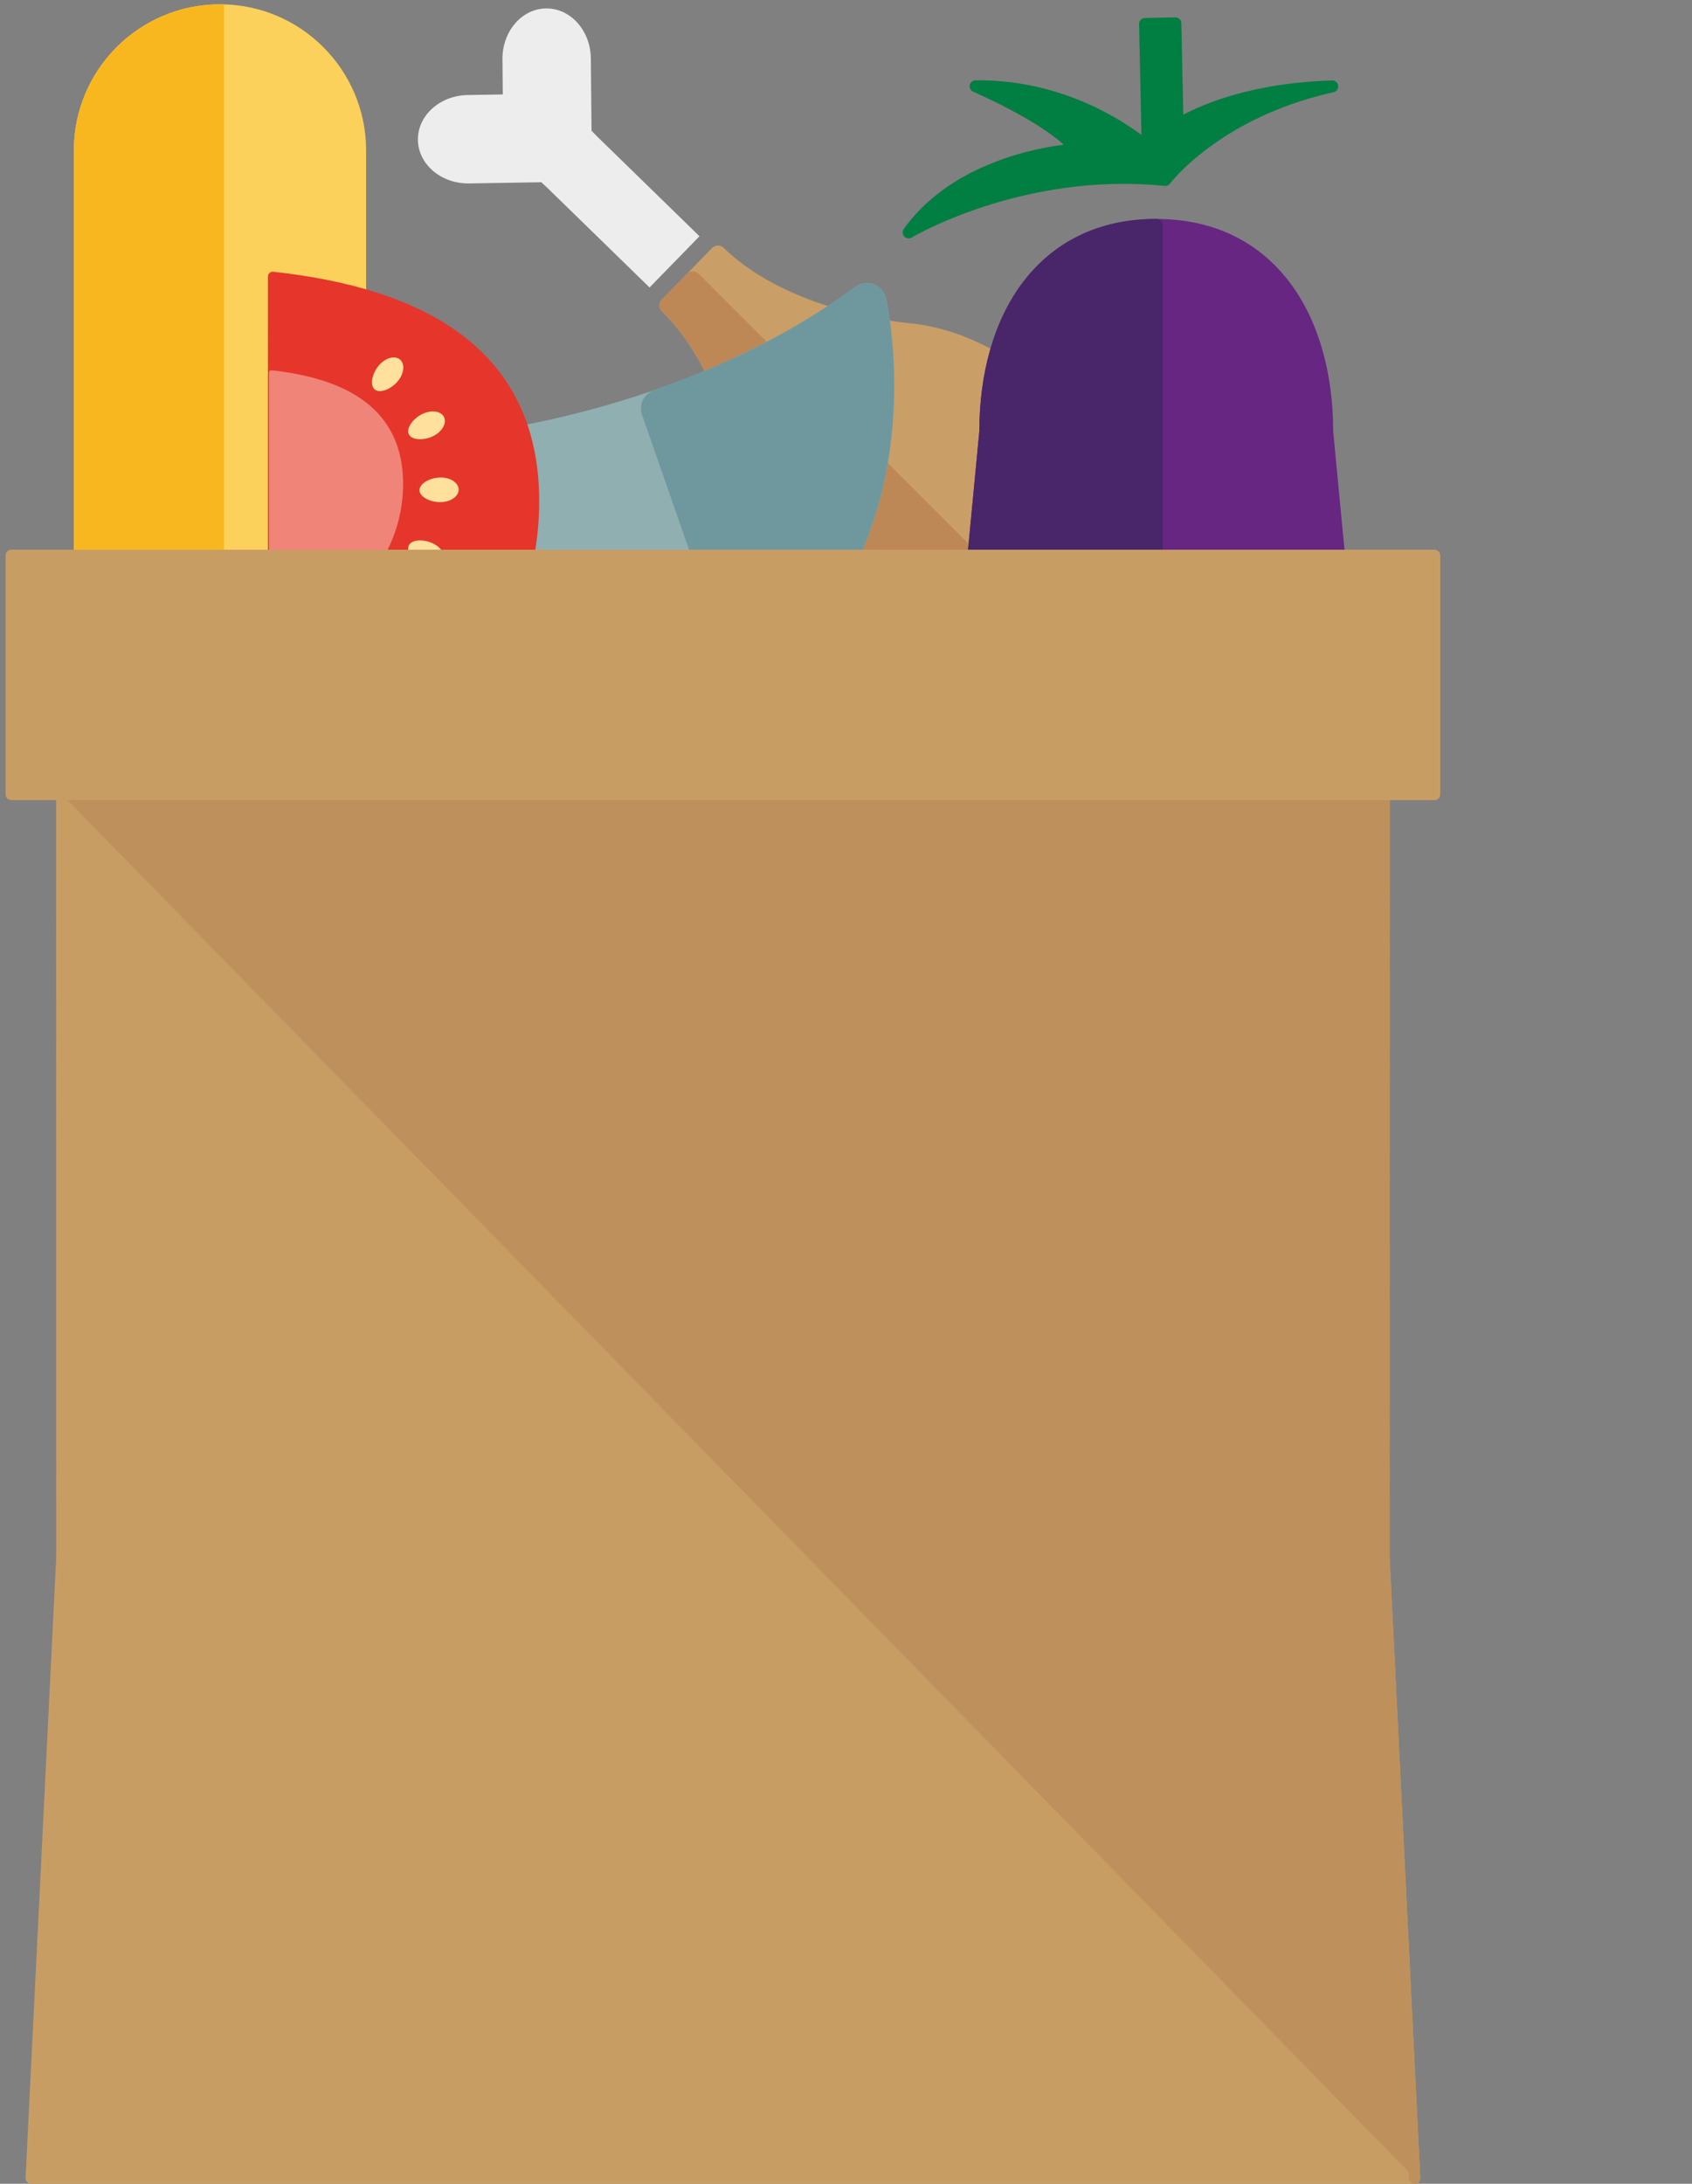 <?xml version="1.0" encoding="utf-8"?>
<!-- Generator: Adobe Illustrator 15.0.2, SVG Export Plug-In . SVG Version: 6.00 Build 0)  -->
<!DOCTYPE svg PUBLIC "-//W3C//DTD SVG 1.1//EN" "http://www.w3.org/Graphics/SVG/1.1/DTD/svg11.dtd">
<svg version="1.1" id="Lager_1" xmlns="http://www.w3.org/2000/svg" xmlns:xlink="http://www.w3.org/1999/xlink" x="0px" y="0px"
	 width="200.961px" height="259.292px" viewBox="0 0 200.961 259.292" enable-background="new 0 0 200.961 259.292"
	 xml:space="preserve">
<rect x="0" y="0" width="200.961" height="259.292" fill="#808080" stroke="none"/>
<g>
	<g>
		<path fill="#EEEDED" d="M77.148,34.134l-4.258-4.15l-7.894-7.693l-0.702-0.651l-8.579,0.139c-3.309,0.052-6.031-2.255-6.078-5.152
			l0,0c-0.047-2.898,2.601-5.29,5.909-5.344l2.422-0.04l1.749-0.028L59.7,9.466l-0.022-2.422C59.647,3.735,61.968,1.028,64.867,1
			l0,0c2.898-0.029,5.274,2.633,5.307,5.943l0.083,8.579l0.669,0.685l7.894,7.693l4.259,4.151L77.148,34.134z"/>
	</g>
	<g>
		
			<path fill="none" stroke="#CBCACA" stroke-width="1.973" stroke-linecap="round" stroke-linejoin="round" stroke-miterlimit="10" d="
			M64.867,1"/>
	</g>
	<g>
		
			<path fill="#CA9E67" stroke="#CA9E67" stroke-width="1.973" stroke-linecap="round" stroke-linejoin="round" stroke-miterlimit="10" d="
			M117.542,77.375c1.227,1.195,2.172,2.569,2.841,4.04c2.383-0.727,4.537-1.982,6.298-3.789l1.159-1.189
			c6.993-7.176,5.164-20.302-4.086-29.317c-4.626-4.508-10.23-7.134-15.554-7.737c0,0-14.539-1.067-22.926-9.241l-5.969,6.125
			c8.387,8.174,9.828,22.681,9.828,22.681c0.741,5.304,3.51,10.84,8.135,15.348c0.823,0.802,1.679,1.542,2.557,2.225
			C105.025,72.34,112.643,72.602,117.542,77.375z"/>
	</g>
	<g>
		
			<path fill="#BD8855" stroke="#BD8855" stroke-width="1.973" stroke-linecap="round" stroke-linejoin="round" stroke-miterlimit="10" d="
			M117.542,77.375c1.227,1.195,2.172,2.569,2.841,4.04c2.383-0.727,4.537-1.982,6.298-3.789L82.29,33.204l-2.985,3.062
			c8.387,8.174,9.828,22.681,9.828,22.681c0.741,5.304,3.51,10.84,8.135,15.348c0.823,0.802,1.679,1.542,2.557,2.225
			C105.025,72.34,112.643,72.602,117.542,77.375z"/>
	</g>
</g>
<g>
	
		<path fill="#90AFB0" stroke="#90AFB0" stroke-width="4.625" stroke-linecap="round" stroke-linejoin="round" stroke-miterlimit="10" d="
		M49.873,54.446c0,0,12.368,25.863,38.536,25.099c20.969-15.678,14.566-43.623,14.566-43.623
		C79.246,53.278,49.873,54.446,49.873,54.446z"/>
</g>
<g>
	
		<path fill="#6F989E" stroke="#6F989E" stroke-width="4.625" stroke-linecap="round" stroke-linejoin="round" stroke-miterlimit="10" d="
		M78.441,48.514c7.927-2.747,16.549-6.753,24.534-12.593c0,0,6.262,27.333-13.885,43.102L78.441,48.514z"/>
</g>
<g>
	
		<path fill="#FBD15B" stroke="#FBD15B" stroke-width="0.979" stroke-linecap="round" stroke-linejoin="round" stroke-miterlimit="10" d="
		M42.994,214.387c0,9.315-7.552,16.866-16.866,16.866l0,0c-9.315,0-16.866-7.551-16.866-16.866V17.867
		c0-9.314,7.552-16.866,16.866-16.866l0,0c9.314,0,16.866,7.552,16.866,16.866V214.387z"/>
	<path fill="#F9B71F" stroke="#F9B71F" stroke-width="0.979" stroke-miterlimit="10" d="M26.128,1L26.128,1
		C16.813,1,9.262,8.552,9.262,17.866v196.52c0,9.314,7.552,16.866,16.866,16.866l0,0V1z"/>
</g>
<g>
	
		<path fill="#662682" stroke="#662682" stroke-width="1.53" stroke-linecap="round" stroke-linejoin="round" stroke-miterlimit="10" d="
		M163.502,113.347c0,13.52-12.653,24.48-26.174,24.48l0,0c-13.518,0-26.172-10.962-26.172-24.48l5.926-62.105
		c0-13.521,6.729-24.48,20.246-24.48l0,0c13.52,0,20.25,10.959,20.25,24.48L163.502,113.347z"/>
	
		<path fill="#492569" stroke="#492569" stroke-width="1.53" stroke-linecap="round" stroke-linejoin="round" stroke-miterlimit="10" d="
		M137.329,26.762L137.329,26.762c-13.518,0-20.246,10.959-20.246,24.48l-5.926,62.105c0,13.52,12.654,24.48,26.172,24.48l0,0V26.762
		z"/>
	<g>
		
			<path fill="#017E41" stroke="#017E41" stroke-width="1.408" stroke-linecap="round" stroke-linejoin="round" stroke-miterlimit="10" d="
			M158.236,10.259c-12.26,0.349-18.375,4.579-18.375,4.579l-0.258-12.071l-1.804,0.038l-1.805,0.039l0.313,14.673
			c0,0-8.175-7.45-20.437-7.277c9.967,4.451,11.98,7.496,11.98,7.496s-13.355,0.659-19.938,9.863c0,0,13.379-7.971,30.488-6.225
			C138.403,21.374,144.418,13.325,158.236,10.259z"/>
	</g>
</g>
<g>
	<g>
		<g>
			<ellipse fill="#452B1A" stroke="#452B1A" stroke-miterlimit="10" cx="112.815" cy="73.495" rx="0.875" ry="1.992"/>
		</g>
	</g>
	<g>
		<g>
			<ellipse fill="#452B1A" stroke="#452B1A" stroke-miterlimit="10" cx="119.315" cy="73.495" rx="0.875" ry="1.992"/>
		</g>
	</g>
</g>
<g>
	<g>
		
			<path fill="#42AB39" stroke="#42AB39" stroke-width="0.852" stroke-linecap="round" stroke-linejoin="round" stroke-miterlimit="10" d="
			M133.169,91.496c0,3.468-3.198,9.097-7.144,9.097c0,0-1.867-0.021-4.852-0.919c-2.562-0.773-4.971-0.753-5.08-0.753h-0.186
			c-0.108,0-2.518-0.02-5.08,0.753c-2.982,0.898-4.85,0.919-4.85,0.919c-3.944,0-7.145-5.629-7.145-9.097H133.169z"/>
	</g>
</g>
<g>
	
		<path fill="none" stroke="#595958" stroke-width="4.625" stroke-linecap="round" stroke-linejoin="round" stroke-miterlimit="10" d="
		M18.366,108.565c0,0,23.632,0.518,43.413-12.42"/>
</g>
<g>
	
		<path fill="none" stroke="#595958" stroke-width="4.625" stroke-linecap="round" stroke-linejoin="round" stroke-miterlimit="10" d="
		M18.041,90.984c0,0,19.041,0.994,35.785-8.127"/>
</g>
<g>
	
		<path fill="none" stroke="#595958" stroke-width="4.625" stroke-linecap="round" stroke-linejoin="round" stroke-miterlimit="10" d="
		M21.356,73.974c0,0,13.975,1.291,26.557-4.928"/>
</g>
<g>
	
		<circle fill="#FFFFFF" stroke="#FFFFFF" stroke-width="4.625" stroke-linecap="round" stroke-linejoin="round" stroke-miterlimit="10" cx="43.335" cy="134.901" r="5.106"/>
</g>
<g>
	<circle fill="#020304" cx="43.335" cy="134.901" r="2.271"/>
</g>
<g>
	<path fill="#FCC10D" stroke="#FCC10D" stroke-linecap="round" stroke-linejoin="round" stroke-miterlimit="10" d="M134.455,115.995
		"/>
</g>
<g>
	<circle fill="#655044" cx="116.321" cy="91.584" r="0.694"/>
</g>
<g>
	<circle fill="#655044" cx="114.051" cy="94.346" r="0.694"/>
</g>
<g>
	<circle fill="#655044" cx="111.481" cy="96.544" r="0.694"/>
</g>
<g>
	<circle fill="#655044" cx="113.348" cy="97.937" r="0.694"/>
</g>
<g>
	<circle fill="#655044" cx="110.776" cy="100.899" r="0.694"/>
</g>
<g>
	<circle fill="#655044" cx="112.643" cy="102.497" r="0.694"/>
</g>
<g>
	<circle fill="#655044" cx="114.061" cy="89.697" r="0.694"/>
</g>
<g>
	<circle fill="#655044" cx="116.55" cy="86.37" r="0.694"/>
</g>
<polygon fill="#C89D64" stroke="#C89D64" stroke-width="1.35" stroke-linecap="round" stroke-linejoin="round" stroke-miterlimit="10" points="
	168.012,258.617 164.368,184.824 164.384,71.585 85.862,71.585 7.341,71.585 7.356,184.824 3.713,258.617 "/>
<g>
	<g>
		
			<path fill="#E6352B" stroke="#E6352B" stroke-width="1.154" stroke-linecap="round" stroke-linejoin="round" stroke-miterlimit="10" d="
			M32.399,96.506c17.94-4.616,31.066-19.42,31.066-36.969c0-17.55-13.126-24.731-31.068-26.697L32.399,96.506z"/>
	</g>
	<g>
		
			<path fill="#F08479" stroke="#F08479" stroke-width="0.571" stroke-linecap="round" stroke-linejoin="round" stroke-miterlimit="10" d="
			M32.228,75.74c8.874-2.283,15.367-9.604,15.367-18.285s-6.494-12.232-15.367-13.206L32.228,75.74z"/>
	</g>
	<g>
		
			<path fill="#FFE19D" stroke="#FFE19D" stroke-width="0.127" stroke-linecap="round" stroke-linejoin="round" stroke-miterlimit="10" d="
			M47.176,45.248c0.75-0.884,0.881-2.005,0.291-2.506c-0.588-0.5-1.674-0.189-2.424,0.693c-0.751,0.884-1.091,2.252-0.502,2.753
			C45.13,46.688,46.426,46.131,47.176,45.248z"/>
	</g>
	<g>
		
			<path fill="#FFE19D" stroke="#FFE19D" stroke-width="0.127" stroke-linecap="round" stroke-linejoin="round" stroke-miterlimit="10" d="
			M51.407,51.732c1.042-0.508,1.61-1.483,1.272-2.18c-0.339-0.692-1.458-0.844-2.5-0.335c-1.042,0.508-1.902,1.625-1.564,2.32
			C48.955,52.232,50.366,52.241,51.407,51.732z"/>
	</g>
	<g>
		
			<path fill="#FFE19D" stroke="#FFE19D" stroke-width="0.127" stroke-linecap="round" stroke-linejoin="round" stroke-miterlimit="10" d="
			M52.34,59.56c1.159-0.024,2.083-0.669,2.069-1.444c-0.015-0.772-0.969-1.378-2.127-1.354c-1.159,0.023-2.41,0.677-2.393,1.449
			C49.904,58.986,51.181,59.583,52.34,59.56z"/>
	</g>
	<g>
		
			<path fill="#FFE19D" stroke="#FFE19D" stroke-width="0.127" stroke-linecap="round" stroke-linejoin="round" stroke-miterlimit="10" d="
			M47.426,71.447c0.75,0.884,0.88,2.005,0.291,2.506c-0.588,0.501-1.674,0.189-2.424-0.694c-0.75-0.882-1.091-2.251-0.501-2.751
			C45.379,70.006,46.675,70.564,47.426,71.447z"/>
	</g>
	<g>
		
			<path fill="#FFE19D" stroke="#FFE19D" stroke-width="0.127" stroke-linecap="round" stroke-linejoin="round" stroke-miterlimit="10" d="
			M51.407,64.588c1.042,0.509,1.61,1.483,1.272,2.18c-0.339,0.693-1.458,0.844-2.5,0.336c-1.042-0.508-1.902-1.626-1.564-2.321
			C48.955,64.089,50.366,64.081,51.407,64.588z"/>
	</g>
</g>
<polyline fill="#BE915C" stroke="#BE915C" stroke-width="1.35" stroke-linecap="round" stroke-linejoin="round" stroke-miterlimit="10" points="
	168.012,258.617 164.368,184.824 164.384,94.316 85.862,94.316 7.341,94.316 "/>
<rect x="1.351" y="65.958" fill="#C89D64" stroke="#C89D64" stroke-width="1.37" stroke-linecap="round" stroke-linejoin="round" stroke-miterlimit="10" width="169.024" height="28.358"/>
</svg>
